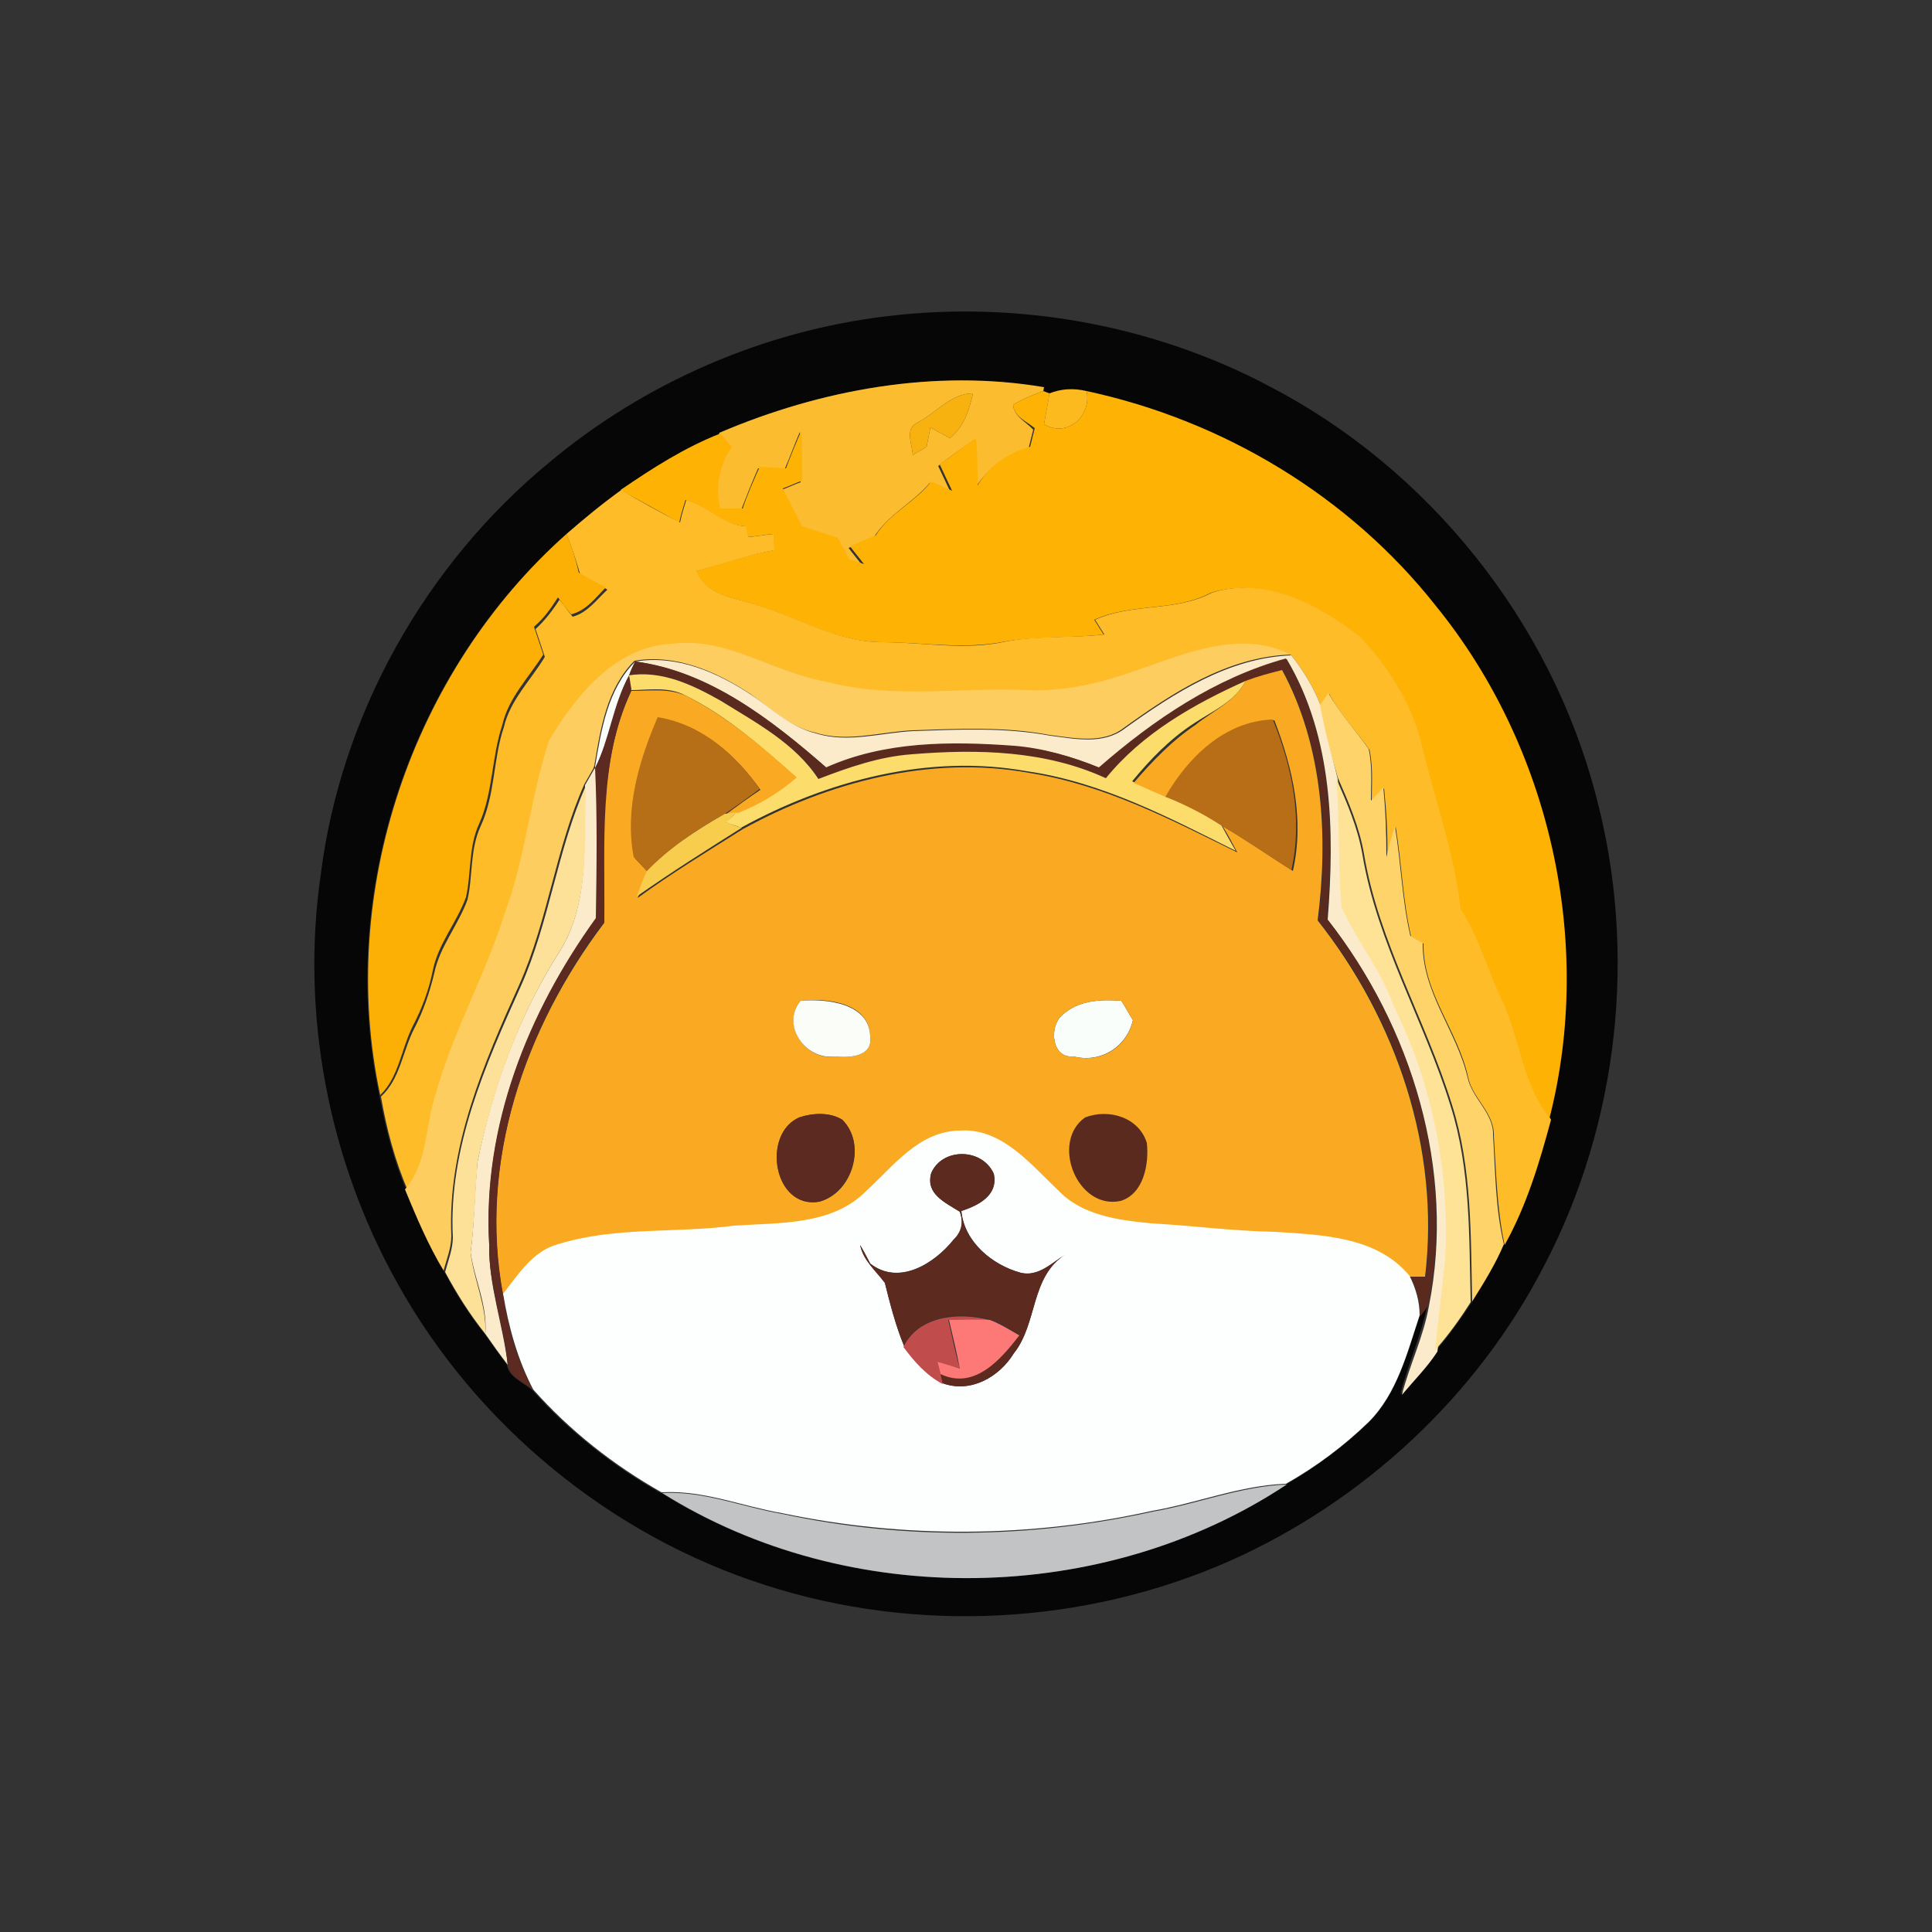 <?xml version="1.0" encoding="utf-8"?>
<!-- Generator: Adobe Illustrator 26.0.3, SVG Export Plug-In . SVG Version: 6.00 Build 0)  -->
<svg version="1.1" id="Layer_1" xmlns="http://www.w3.org/2000/svg" xmlns:xlink="http://www.w3.org/1999/xlink" x="0px" y="0px"
	 viewBox="0 0 250 250" style="enable-background:new 0 0 250 250;" xml:space="preserve">
<rect x="0" y="0" width="250" height="250" fill="#333333" stroke="none"/>
<style type="text/css">
	.st0{fill:#060606;}
	.st1{fill:#FCBC2F;}
	.st2{fill:#F8B20F;}
	.st3{fill:#FDB204;}
	.st4{fill:#FCBA1E;}
	.st5{fill:#FDBC28;}
	.st6{fill:#FCB005;}
	.st7{fill:#FECD60;}
	.st8{fill:#FCEBCA;}
	.st9{fill:#FAFEFB;}
	.st10{fill:#5B2A1E;}
	.st11{fill:#FCDD6B;}
	.st12{fill:#FAAA22;}
	.st13{fill:#5C2A20;}
	.st14{fill:#FED369;}
	.st15{fill:#B76F17;}
	.st16{fill:#B76E17;}
	.st17{fill:#FEE295;}
	.st18{fill:#FEE199;}
	.st19{fill:#F8CD4D;}
	.st20{fill:#FBFDF9;}
	.st21{fill:#FDFFFE;}
	.st22{fill:#5C2A1F;}
	.st23{fill:#C04D4B;}
	.st24{fill:#FD7978;}
	.st25{fill:#C1C3C5;}
</style>
<g id="_x23_060606ff">
	<path class="st0" d="M114.9,40.9c16.8-2,34.2,1.1,49.2,9c20.7,10.7,36.5,30.4,42.4,53c5.4,20.2,3,42.4-6.7,60.9
		c-8.7,16.9-23.4,30.5-40.7,38.2c-18.8,8.3-40.6,9.4-60.1,3.1c-20-6.4-37.4-20.7-47.6-39.1c-8.9-15.9-12.5-34.8-9.9-52.8
		C44.1,92.5,55,73.1,71,59.9C83.4,49.5,98.8,42.8,114.9,40.9 M93.1,56l0.1,0.2c-4.6,1.8-8.8,4.5-12.9,7.3c-2.5,1.8-4.8,3.7-7.1,5.7
		c-20,17.7-29.7,46.3-24.1,72.6c0.8,4.2,1.8,8.3,3.5,12.2l-0.1,0.1c1.4,3.6,3,7.2,5,10.5c1.5,2.8,3.2,5.5,5.2,8c1,1.4,1.9,2.7,2.9,4
		c0.2,1.6,2.2,2.3,3.3,3.3c4.7,5.3,10.4,9.8,16.6,13.3h0.1c24.1,15.1,57.1,14.6,80.8-1.1c3.8-2.2,7.5-4.9,10.7-8
		c3.7-3.7,5-9,6.6-13.8c0.2-0.4,0.8-1.1,1-1.4c-0.8,3.9-2.5,7.6-3.5,11.5c1.6-1.8,3.3-3.5,4.6-5.6c1.7-2,3.2-4.1,4.6-6.2
		c1.5-2.4,3-4.8,4.1-7.4c2.8-5.1,4.5-10.6,6-16.2l-0.1-0.2c5.8-22.8,0.1-48.1-14.7-66.3c-11.2-14.2-27.5-24-45.2-27.8
		c-1.6-0.4-3.2-0.3-4.8,0.3l-0.8-0.3l0.1-0.5C121,47.7,106.2,50.4,93.1,56z"/>
</g>
<g id="_x23_fcbc2fff">
	<path class="st1" d="M93.1,56c13.1-5.6,27.9-8.3,42-5.9l-0.1,0.5c-1.3,0.5-2.7,1-3.9,1.8c0.1,1.5,1.7,2.2,2.6,3.2
		c-0.2,0.8-0.4,1.6-0.6,2.4c-2.8,0.8-5.2,2.5-6.8,5c0.1-2,0-4.1-0.2-6.1c-1.6,1.1-3.2,2.2-4.7,3.4c0.5,1.1,1.1,2.3,1.6,3.4
		c-0.9-0.4-1.8-0.8-2.7-1.2c-2.2,2.6-5.4,4.1-7.2,7c-1.1,0.5-2.2,1-3.3,1.4c0.6,0.8,1.2,1.5,1.8,2.3c-0.5-0.1-1.4-0.4-1.9-0.6
		c-0.5-0.9-1-1.8-1.5-2.8c-1.5-0.5-3.1-1-4.6-1.5c-0.8-1.6-1.6-3.2-2.5-4.9c0.6-0.2,1.9-0.8,2.5-1c0-2.2,0-4.4-0.1-6.5
		c-0.7,1.6-1.3,3.3-2,4.9c-1.1-0.1-2.3-0.1-3.4-0.2c-0.8,1.8-1.5,3.6-2.2,5.4c-1,0-1.9,0-2.9,0c-0.6-2.8-0.1-5.6,1.5-8
		c-0.4-0.4-1.1-1.3-1.5-1.7L93.1,56 M118.7,54.7c-1.7,0.8-0.6,2.9-0.6,4.2c0.4-0.3,1.4-0.8,1.8-1.1c0.1-0.6,0.4-1.9,0.5-2.5
		c0.8,0.5,1.7,0.9,2.5,1.4c1.8-1.4,2.5-3.6,3-5.8C123,50.9,121.1,53.5,118.7,54.7z"/>
</g>
<g id="_x23_f8b20fff">
	<path class="st2" d="M118.7,54.7c2.4-1.2,4.3-3.8,7.2-3.8c-0.5,2.2-1.2,4.4-3,5.8c-0.8-0.5-1.7-0.9-2.5-1.4
		c-0.1,0.6-0.4,1.9-0.5,2.5c-0.4,0.3-1.4,0.8-1.8,1.1C118.1,57.6,117,55.5,118.7,54.7z"/>
</g>
<g id="_x23_fdb204ff">
	<path class="st3" d="M131.1,52.4c1.2-0.8,2.6-1.3,3.9-1.8l0.8,0.3c-0.2,1.4-0.5,2.7-0.7,4c3,1.8,6.2-1.1,5.5-4.3
		c17.7,3.8,34,13.6,45.2,27.8c14.8,18.2,20.5,43.6,14.7,66.3c-3.6-4.3-3.9-10.2-6.2-15.2c-1.9-3.9-3.1-8.2-5.4-11.9
		c-0.9-7.1-3.3-13.8-4.9-20.7c-1.2-5.5-4.2-10.6-8.2-14.6c-5.3-4.1-12.3-7.7-19.1-5.6c-4.7,2.5-10.3,1.3-15.1,3.5
		c0.4,0.6,0.8,1.3,1.2,1.9c-4.2,0.5-8.5,0.2-12.7,0.9c-5.3,1.1-10.7,0.1-16,0.1c-5.8,0-10.8-3.2-16.2-4.8c-2.9-1-6.5-1.2-7.9-4.4
		c3.3-0.9,6.7-2.1,10.1-2.7c0-0.5,0-1.6-0.1-2.1c-1.1,0.1-2.2,0.3-3.3,0.4c-0.1-0.3-0.2-1.1-0.3-1.4c-3-0.2-5-2.7-7.7-3.4
		c-0.3,1-0.6,1.9-0.8,2.9c-2.5-1.4-5.1-2.8-7.6-4.2c4.1-2.8,8.3-5.5,12.9-7.3c0.4,0.4,1.1,1.3,1.5,1.7c-1.6,2.4-2.2,5.2-1.5,8
		c1,0,1.9,0,2.9,0c0.6-1.8,1.4-3.6,2.2-5.4c1.1,0.1,2.3,0.1,3.4,0.2c0.6-1.6,1.3-3.3,2-4.9c0.1,2.2,0.1,4.4,0.1,6.5
		c-0.6,0.2-1.9,0.8-2.5,1c0.8,1.6,1.6,3.2,2.5,4.9c1.5,0.5,3.1,1,4.6,1.5c0.5,0.9,1,1.8,1.5,2.8c0.5,0.1,1.4,0.4,1.9,0.6
		c-0.6-0.8-1.2-1.5-1.8-2.3c1.1-0.5,2.2-1,3.3-1.4c1.8-2.9,5.1-4.3,7.2-7c0.9,0.4,1.8,0.8,2.7,1.2c-0.5-1.1-1.1-2.3-1.6-3.4
		c1.5-1.1,3.1-2.3,4.7-3.4c0.2,2,0.2,4.1,0.2,6.1c1.5-2.5,3.9-4.2,6.8-5c0.2-0.8,0.4-1.6,0.6-2.4C132.8,54.5,131.2,53.9,131.1,52.4z
		"/>
</g>
<g id="_x23_fcba1eff">
	<path class="st4" d="M135.8,50.9c1.5-0.6,3.1-0.7,4.8-0.3c0.7,3.2-2.5,6.1-5.5,4.3C135.3,53.6,135.6,52.2,135.8,50.9z"/>
</g>
<g id="_x23_fdbc28ff">
	<path class="st5" d="M73.3,69.1c2.3-2,4.6-3.9,7.1-5.7c2.5,1.5,5,2.9,7.6,4.2c0.2-1,0.5-1.9,0.8-2.9c2.7,0.7,4.7,3.2,7.7,3.4
		c0.1,0.4,0.2,1.1,0.3,1.4c1.1-0.1,2.2-0.3,3.3-0.4c0,0.5,0,1.6,0.1,2.1c-3.4,0.6-6.7,1.8-10.1,2.7c1.3,3.2,5,3.4,7.9,4.4
		c5.4,1.6,10.4,4.8,16.2,4.8c5.3,0,10.7,1.1,16-0.1c4.2-0.8,8.5-0.4,12.7-0.9c-0.4-0.6-0.8-1.3-1.2-1.9c4.8-2.2,10.4-1,15.1-3.5
		c6.8-2.2,13.8,1.5,19.1,5.6c3.9,4,7,9.1,8.2,14.6c1.7,6.9,4.1,13.6,4.9,20.7c2.4,3.7,3.5,8,5.4,11.9c2.3,4.9,2.6,10.9,6.2,15.2
		l0.1,0.2c-1.5,5.6-3.2,11.2-6,16.2c-1-4.6-1.1-9.4-1.4-14.1c0.1-3-2.7-4.8-3.3-7.5c-1.3-6.1-5.9-11-5.8-17.4
		c-0.5-0.3-1.1-0.6-1.6-0.9c-1.1-4.7-1.2-9.4-2-14.2c-0.4,1.3-0.7,2.7-1.1,4c0.1-3-0.1-6-0.4-9c-0.4,0.4-1.2,1.3-1.6,1.7
		c0-2.2,0.2-4.5-0.3-6.7c-1.7-2.4-3.8-4.6-5.2-7.2c-0.3,0.4-0.8,1.1-1.1,1.5c-0.9-2.3-2.2-4.5-3.8-6.5c-6.6-3.3-13.8-0.1-20.1,2.1
		c-4.4,1.7-9.1,2.7-13.9,2.5c-8.7-0.4-17.6,1.2-26.1-1.1c-6.7-1.2-12.8-5.8-19.9-4.9c-7.4,0.2-12.4,6.6-15.9,12.4
		c-2.5,7.4-3.1,15.3-5.6,22.7c-2.5,7.9-6.6,15.2-8.9,23.3c-1.5,4.1-1.1,8.8-3.9,12.3c-1.7-3.9-2.8-8.1-3.5-12.2
		c2.5-2.3,2.8-5.9,4.3-8.8c1.2-2.3,2-4.7,2.6-7.2c0.7-3.4,3.1-6.2,4.3-9.5c0.7-3.1,0.3-6.5,1.7-9.5c1.9-4.1,1.6-8.7,3-12.8
		c0.8-3.5,3.5-6.1,5.3-9.1c-0.4-1.2-0.8-2.4-1.2-3.6c1.2-1.1,2.2-2.4,3.1-3.8c0.6,0.7,1.1,1.5,1.7,2.2c1.9-0.5,3.1-2.2,4.5-3.5
		c-1.2-0.7-2.3-1.3-3.5-1.9C74.5,72.4,74,70.8,73.3,69.1z"/>
</g>
<g id="_x23_fcb005ff">
	<path class="st6" d="M49.2,141.7c-5.6-26.2,4.1-54.8,24.1-72.6c0.7,1.6,1.2,3.3,1.6,5c1.2,0.7,2.3,1.3,3.5,1.9
		c-1.3,1.3-2.5,3-4.5,3.5c-0.6-0.7-1.2-1.5-1.7-2.2c-0.9,1.4-1.8,2.7-3.1,3.8c0.4,1.2,0.8,2.4,1.2,3.6c-1.9,3-4.5,5.6-5.3,9.1
		c-1.4,4.2-1.2,8.8-3,12.8c-1.4,3-1,6.4-1.7,9.5c-1.2,3.3-3.6,6-4.3,9.5c-0.5,2.5-1.4,4.9-2.6,7.2C51.9,135.8,51.6,139.4,49.2,141.7
		z"/>
</g>
<g id="_x23_fecd60ff">
	<path class="st7" d="M71.1,95.7c3.5-5.8,8.6-12.1,15.9-12.4c7.1-0.9,13.1,3.7,19.9,4.9c8.6,2.3,17.4,0.7,26.1,1.1
		c4.7,0.2,9.4-0.9,13.9-2.5c6.4-2.2,13.6-5.4,20.1-2.1c-8.2,0.3-15.2,4.9-21.6,9.5c-2.7,2.1-6.4,1.3-9.6,0.9
		c-5.8-1.1-11.8-0.8-17.7-0.6c-4.2,0.2-8.5,1.6-12.6,0.3c-3.3-0.7-5.7-3.1-8.4-5c-4.4-2.9-9.6-5.2-15-4.3c-3.6,3.6-4.4,8.8-5.2,13.6
		l-0.1,0.3c-0.3,0.5-0.9,1.6-1.2,2.1c-3.7,8.3-4.7,17.6-8.4,25.9c-4.6,10.2-9.3,21-8.8,32.5c0,1.6-0.6,3-1,4.5
		c-2-3.3-3.5-6.9-5-10.5l0.1-0.1c2.9-3.5,2.5-8.2,3.9-12.3c2.2-8,6.4-15.3,8.9-23.3C68,111,68.6,103.1,71.1,95.7z"/>
</g>
<g id="_x23_fcebcaff">
	<path class="st8" d="M82.2,85.6c5.4-0.9,10.6,1.4,15,4.3c2.7,1.8,5.1,4.2,8.4,5c4.1,1.3,8.4-0.1,12.6-0.3
		c5.9-0.2,11.8-0.5,17.7,0.6c3.2,0.4,6.8,1.2,9.6-0.9c6.4-4.6,13.5-9.2,21.6-9.5c1.6,2,2.9,4.2,3.8,6.5c0.7,3.2,1.4,6.3,2.2,9.5
		c0.5,5.6,0.1,11.2,0.8,16.8c2,4.4,5.2,8.2,6.8,12.9c4.9,10.1,7.2,21.4,6.6,32.6c-0.3,3.9-0.8,7.9-1.3,11.8c-1.3,2-3,3.7-4.6,5.6
		c1-3.9,2.8-7.5,3.5-11.5c3.5-17.5-2.2-36.1-13.1-50c0.9-11.4,0.7-23.6-5.3-33.7c-9.2,2.5-17.2,7.9-24.2,14.1
		c-3.5-1.5-7.2-2.5-11-2.8c-8.1-0.6-16.7-0.5-24.3,2.8C99.8,93.1,91.7,86.9,82.2,85.6z"/>
	<path class="st8" d="M75.7,101.6c0.3-0.5,0.9-1.6,1.2-2.1l0.2-0.2c0.3,6.5,0.2,13,0.1,19.5C68.3,131,62.5,145.8,63.3,161
		c-0.1,5.3,1.8,10.4,2.4,15.6c-1-1.3-2-2.7-2.9-4c0.3-3.7-1.4-7-1.9-10.5c0.5-3.9,0.5-7.9,0.9-11.8c1.9-9.5,5.3-18.8,10.5-27
		C76.4,116.9,75.5,108.9,75.7,101.6z"/>
</g>
<g id="_x23_fafefbff">
	<path class="st9" d="M77,99.2c0.8-4.7,1.6-10,5.2-13.6c-0.2,0.4-0.6,1.3-0.8,1.8c-2,3.8-2.4,8.2-4.4,12L77,99.2z"/>
	<path class="st9" d="M137.4,131.4c2.1-2,5.1-2.1,7.7-1.9c0.4,0.6,1.1,1.9,1.5,2.5c-0.8,3.5-4.2,5.6-7.7,4.7
		C136.1,137,135.7,132.9,137.4,131.4z"/>
</g>
<g id="_x23_5b2a1eff">
	<path class="st10" d="M82.2,85.6c9.5,1.2,17.6,7.5,24.7,13.7c7.6-3.4,16.1-3.4,24.3-2.8c3.8,0.3,7.5,1.4,11,2.8
		c7.1-6.2,15.1-11.6,24.2-14.1c6,10.1,6.2,22.3,5.3,33.7c10.9,13.9,16.6,32.4,13.1,50c-0.2,0.4-0.8,1.1-1,1.4c0-1.8-0.5-3.5-1.3-5.1
		c0.5,0,1.5,0,2,0c2-16.5-3.6-33.2-13.9-46.1c1.4-10.9,0.7-22.5-4.6-32.4c-1.6,0.4-3.2,0.9-4.7,1.4c-6.7,3-13.4,6.8-18.1,12.6
		c-7.9-3.6-16.7-3.8-25.1-3.1c-4.2,0.3-8.2,1.7-12.1,3.2c-3-4.6-8.1-7.2-12.6-10.1c-3.7-2.1-7.7-4-12-3.3
		C81.5,87,81.9,86.1,82.2,85.6z"/>
	<path class="st10" d="M140.4,144.6c3.1-1.3,7-0.1,8,3.3c0.3,2.8-0.4,6.6-3.4,7.5C139.4,156.6,135.9,147.9,140.4,144.6z"/>
</g>
<g id="_x23_fcdd6bff">
	<path class="st11" d="M81.3,87.4c4.3-0.7,8.3,1.2,12,3.3c4.5,2.8,9.6,5.5,12.6,10.1c3.9-1.5,7.9-2.9,12.1-3.2
		c8.5-0.7,17.3-0.5,25.1,3.1c4.7-5.8,11.4-9.6,18.1-12.6c-1.4,2.7-4.3,3.9-6.7,5.5c-3.1,2-5.7,4.7-8,7.5c1.4,0.7,2.8,1.3,4.3,1.9
		c2.5,1,4.9,2.2,7.2,3.7c0.6,1.1,1.2,2.2,1.9,3.4c-8.6-4.3-17.3-8.9-27-10.3c-12.7-2.3-25.9,1.2-37,7.3c-0.5-0.2-1.5-0.5-2-0.7
		c0.3-0.3,1.1-0.9,1.4-1.3c2.8-1.1,5.4-2.7,7.6-4.6c-4.4-3.9-8.9-7.9-14.2-10.5c-2.2-1.2-4.8-0.7-7.2-0.7
		C81.6,88.8,81.4,87.8,81.3,87.4z"/>
</g>
<g id="_x23_faaa22ff">
	<path class="st12" d="M161.2,88.1c1.6-0.6,3.1-1,4.7-1.4c5.3,9.8,6,21.5,4.6,32.4c10.2,12.9,15.9,29.6,13.9,46.1c-0.5,0-1.5,0-2,0
		c-4.3-5.1-11.3-5.3-17.4-5.7c-5.3,0-10.6-0.8-16-1.1c-4.3-0.4-9.1-1-12.1-4.3c-3.6-3.4-7.3-8.1-12.8-7.7c-5.2,0.1-8.5,4.6-12,7.8
		c-4.4,4.5-11.3,4.1-17.1,4.7c-7.6,1-15.4,0.1-22.8,2.4c-3.2,0.9-5.1,3.9-7.1,6.4c-3.3-17.1,2.8-34.7,13.1-48.3
		c0-10.1-0.9-20.6,3.5-30c2.4,0,4.9-0.4,7.2,0.7c5.3,2.7,9.8,6.6,14.2,10.5c-2.3,2-4.8,3.5-7.6,4.6l-1.6,0.2c1.5-1.1,3-2.2,4.5-3.2
		c-3.2-4.5-7.6-8.4-13.2-9.3c-2.4,5.7-4.3,12-3,18.2c0.4,0.4,1.2,1.3,1.7,1.8c-0.5,1.1-0.9,2.2-1.4,3.3c4.4-3.2,9-6,13.6-8.9
		c11.1-6.1,24.3-9.6,37-7.3c9.7,1.5,18.3,6,27,10.3c-0.6-1.1-1.2-2.3-1.9-3.4c3.1,1.8,6.1,3.9,9.1,5.8c1.5-6.6,0-13.3-2.4-19.5
		c-6.2,0.2-11,4.9-13.9,10c-1.4-0.6-2.9-1.3-4.3-1.9c2.4-2.8,5-5.5,8-7.5C156.9,92,159.8,90.8,161.2,88.1 M103.6,129.5
		c-2.6,3.1,0.7,7.8,4.4,7.2c1.8,0.2,5,0.1,4.6-2.6C112.5,129.7,106.9,129.1,103.6,129.5 M137.4,131.4c-1.7,1.5-1.3,5.6,1.5,5.3
		c3.5,0.9,6.9-1.1,7.7-4.7c-0.4-0.6-1.1-1.9-1.5-2.5C142.5,129.3,139.5,129.4,137.4,131.4 M103.4,144.6c-4.9,2.2-3.3,11.9,2.6,10.9
		c4.3-1.1,6.2-7.4,3-10.6C107.4,143.9,105.2,144,103.4,144.6 M140.4,144.6c-4.5,3.2-1,12,4.6,10.8c3-0.9,3.7-4.8,3.4-7.5
		C147.4,144.6,143.5,143.4,140.4,144.6z"/>
</g>
<g id="_x23_5c2a20ff">
	<path class="st13" d="M77,99.4c1.9-3.8,2.3-8.2,4.4-12c0.1,0.4,0.2,1.3,0.3,1.8c-4.3,9.4-3.4,20-3.5,30
		c-10.3,13.6-16.3,31.2-13.1,48.3c0.6,4.3,1.8,8.5,3.9,12.4c-1.1-1-3-1.7-3.3-3.3c-0.5-5.3-2.5-10.3-2.4-15.6
		c-0.9-15.2,5-30,13.8-42.2c0.1-6.5,0.2-13-0.1-19.5l-0.2,0.2l0.1-0.3L77,99.4z"/>
	<path class="st13" d="M103.4,144.6c1.8-0.6,4-0.7,5.6,0.3c3.2,3.2,1.2,9.4-3,10.6C100.2,156.5,98.5,146.8,103.4,144.6z"/>
</g>
<g id="_x23_fed369ff">
	<path class="st14" d="M170.8,91.2c0.3-0.4,0.8-1.1,1.1-1.5c1.5,2.6,3.5,4.8,5.2,7.2c0.5,2.2,0.3,4.5,0.3,6.7
		c0.4-0.4,1.2-1.3,1.6-1.7c0.3,3,0.4,6,0.4,9c0.3-1.3,0.7-2.7,1.1-4c0.8,4.7,0.9,9.5,2,14.2c0.5,0.3,1.1,0.6,1.6,0.9
		c-0.1,6.4,4.4,11.4,5.8,17.4c0.6,2.8,3.4,4.6,3.3,7.5c0.3,4.7,0.3,9.5,1.4,14.1c-1.1,2.6-2.6,5-4.1,7.4c-0.2-8.5,0-17.2-2.6-25.4
		c-3.4-11-9.5-21.1-11.4-32.5c-0.6-3.5-2-6.7-3.4-9.9C172.2,97.5,171.4,94.4,170.8,91.2z"/>
</g>
<g id="_x23_b76f17ff">
	<path class="st15" d="M85.1,92.8c5.6,0.9,10.1,4.8,13.2,9.3c-1.5,1.1-3,2.2-4.5,3.2c-3.6,2-7.2,4.4-10.1,7.4
		c-0.4-0.4-1.2-1.3-1.7-1.8C80.8,104.7,82.7,98.4,85.1,92.8z"/>
</g>
<g id="_x23_b76e17ff">
	<path class="st16" d="M150.8,103.1c2.9-5.1,7.7-9.8,13.9-10c2.5,6.1,3.9,12.9,2.4,19.5c-3-1.9-6-4-9.1-5.8
		C155.7,105.3,153.3,104.1,150.8,103.1z"/>
</g>
<g id="_x23_fee295ff">
	<path class="st17" d="M172.9,100.7c1.4,3.2,2.8,6.4,3.4,9.9c1.9,11.4,8,21.5,11.4,32.5c2.6,8.2,2.4,16.9,2.6,25.4
		c-1.4,2.2-2.9,4.3-4.6,6.2c0.4-3.9,0.9-7.9,1.3-11.8c0.6-11.2-1.6-22.5-6.6-32.6c-1.6-4.6-4.8-8.5-6.8-12.9
		C173.1,111.9,173.4,106.3,172.9,100.7z"/>
</g>
<g id="_x23_fee199ff">
	<path class="st18" d="M67.4,127.6c3.7-8.3,4.7-17.6,8.4-25.9c-0.2,7.2,0.6,15.2-3.5,21.6c-5.2,8.2-8.5,17.5-10.5,27
		c-0.3,3.9-0.4,7.9-0.9,11.8c0.4,3.5,2.1,6.9,1.9,10.5c-2-2.5-3.7-5.2-5.2-8c0.4-1.5,1-3,1-4.5C58,148.6,62.8,137.8,67.4,127.6z"/>
</g>
<g id="_x23_f8cd4dff">
	<path class="st19" d="M83.7,112.7c2.9-3,6.4-5.3,10.1-7.4l1.6-0.2c-0.4,0.3-1.1,1-1.4,1.3c0.5,0.2,1.5,0.6,2,0.7
		c-4.6,2.9-9.2,5.8-13.6,8.9C82.8,114.9,83.2,113.8,83.7,112.7z"/>
</g>
<g id="_x23_fbfdf9ff">
	<path class="st20" d="M103.6,129.5c3.3-0.3,8.9,0.3,9,4.6c0.4,2.7-2.8,2.8-4.6,2.6C104.2,137.2,101,132.6,103.6,129.5z"/>
</g>
<g id="_x23_fdfffeff">
	<path class="st21" d="M112.1,154.1c3.5-3.2,6.8-7.7,12-7.8c5.5-0.4,9.2,4.3,12.8,7.7c3.1,3.3,7.9,3.9,12.1,4.3
		c5.3,0.3,10.6,1,16,1.1c6.1,0.4,13.2,0.6,17.4,5.7c0.8,1.6,1.3,3.3,1.3,5.1c-1.6,4.8-2.9,10.1-6.6,13.8c-3.2,3.1-6.8,5.8-10.7,8
		c-5.9,0.2-11.5,2.5-17.3,3.5c-15.7,3.5-32.2,3.6-47.9,0.3c-5.2-0.9-10.2-3-15.5-2.7h-0.1c-6.2-3.5-11.9-8-16.6-13.3
		c-2-3.8-3.2-8.1-3.9-12.4c2-2.5,3.8-5.5,7.1-6.4c7.4-2.3,15.2-1.4,22.8-2.4C100.8,158.2,107.7,158.6,112.1,154.1 M120.5,151.8
		c-0.8,2.7,1.8,3.8,3.7,5c0.5,1.4,0.3,2.6-0.8,3.6c-2.5,3.1-7.1,6-10.8,3.1c-0.4-0.8-0.9-1.6-1.3-2.4c0.4,2,2,3.3,3.2,4.9
		c0.7,2.8,1.4,5.6,2.5,8.2c1.3,2,2.9,3.7,5,4.8c3.6,1.3,7.3-0.8,9.2-3.9c3.1-3.9,2.1-9.9,6.7-12.8c-1.8,1.1-3.5,2.9-5.8,2.4
		c-3.7-1-7.3-4-7.7-8c2.2-0.7,4.8-2,4.2-4.8C127.1,148.5,121.9,148.5,120.5,151.8z"/>
</g>
<g id="_x23_5c2a1fff">
	<path class="st22" d="M120.5,151.8c1.4-3.3,6.6-3.3,8.1,0.1c0.6,2.8-2.1,4.1-4.2,4.8c0.3,4,4,7,7.7,8c2.3,0.6,4-1.3,5.8-2.4
		c-4.6,2.9-3.6,8.9-6.7,12.8c-1.9,3.1-5.6,5.2-9.2,3.9l-0.3-1.3c4.4,2,7.8-2,10.2-5c-1.2-0.7-2.5-1.5-3.8-2c-3.9-1-9.2-0.6-11.1,3.5
		c-1.1-2.7-1.8-5.4-2.5-8.2c-1.2-1.6-2.8-2.9-3.2-4.9c0.5,0.8,0.9,1.6,1.3,2.4c3.7,2.9,8.3,0.1,10.8-3.1c1-1,1.3-2.2,0.8-3.6
		C122.3,155.6,119.8,154.5,120.5,151.8z"/>
</g>
<g id="_x23_c04d4bff">
	<path class="st23" d="M116.9,174.3c2-4.1,7.2-4.5,11.1-3.5c-1.8,0-3.5,0-5.3,0c0.5,2.1,0.9,4.2,1.5,6.3c-1-0.3-2-0.6-2.9-0.9
		c0.1,0.4,0.3,1.2,0.4,1.6l0.3,1.3C119.9,178,118.3,176.2,116.9,174.3z"/>
</g>
<g id="_x23_fd7978ff">
	<path class="st24" d="M122.8,170.8c1.8,0,3.5-0.1,5.3,0c1.3,0.5,2.6,1.3,3.8,2c-2.4,3.1-5.8,7.1-10.2,5c-0.1-0.4-0.3-1.2-0.4-1.6
		c1,0.3,2,0.6,2.9,0.9C123.8,175,123.3,172.9,122.8,170.8z"/>
</g>
<g id="_x23_c1c3c5ff">
	<path class="st25" d="M149.2,195.6c5.8-1,11.4-3.3,17.3-3.5c-23.7,15.7-56.7,16.2-80.8,1.1c5.3-0.3,10.3,1.8,15.5,2.7
		C117,199.3,133.4,199.1,149.2,195.6z"/>
</g>
</svg>
